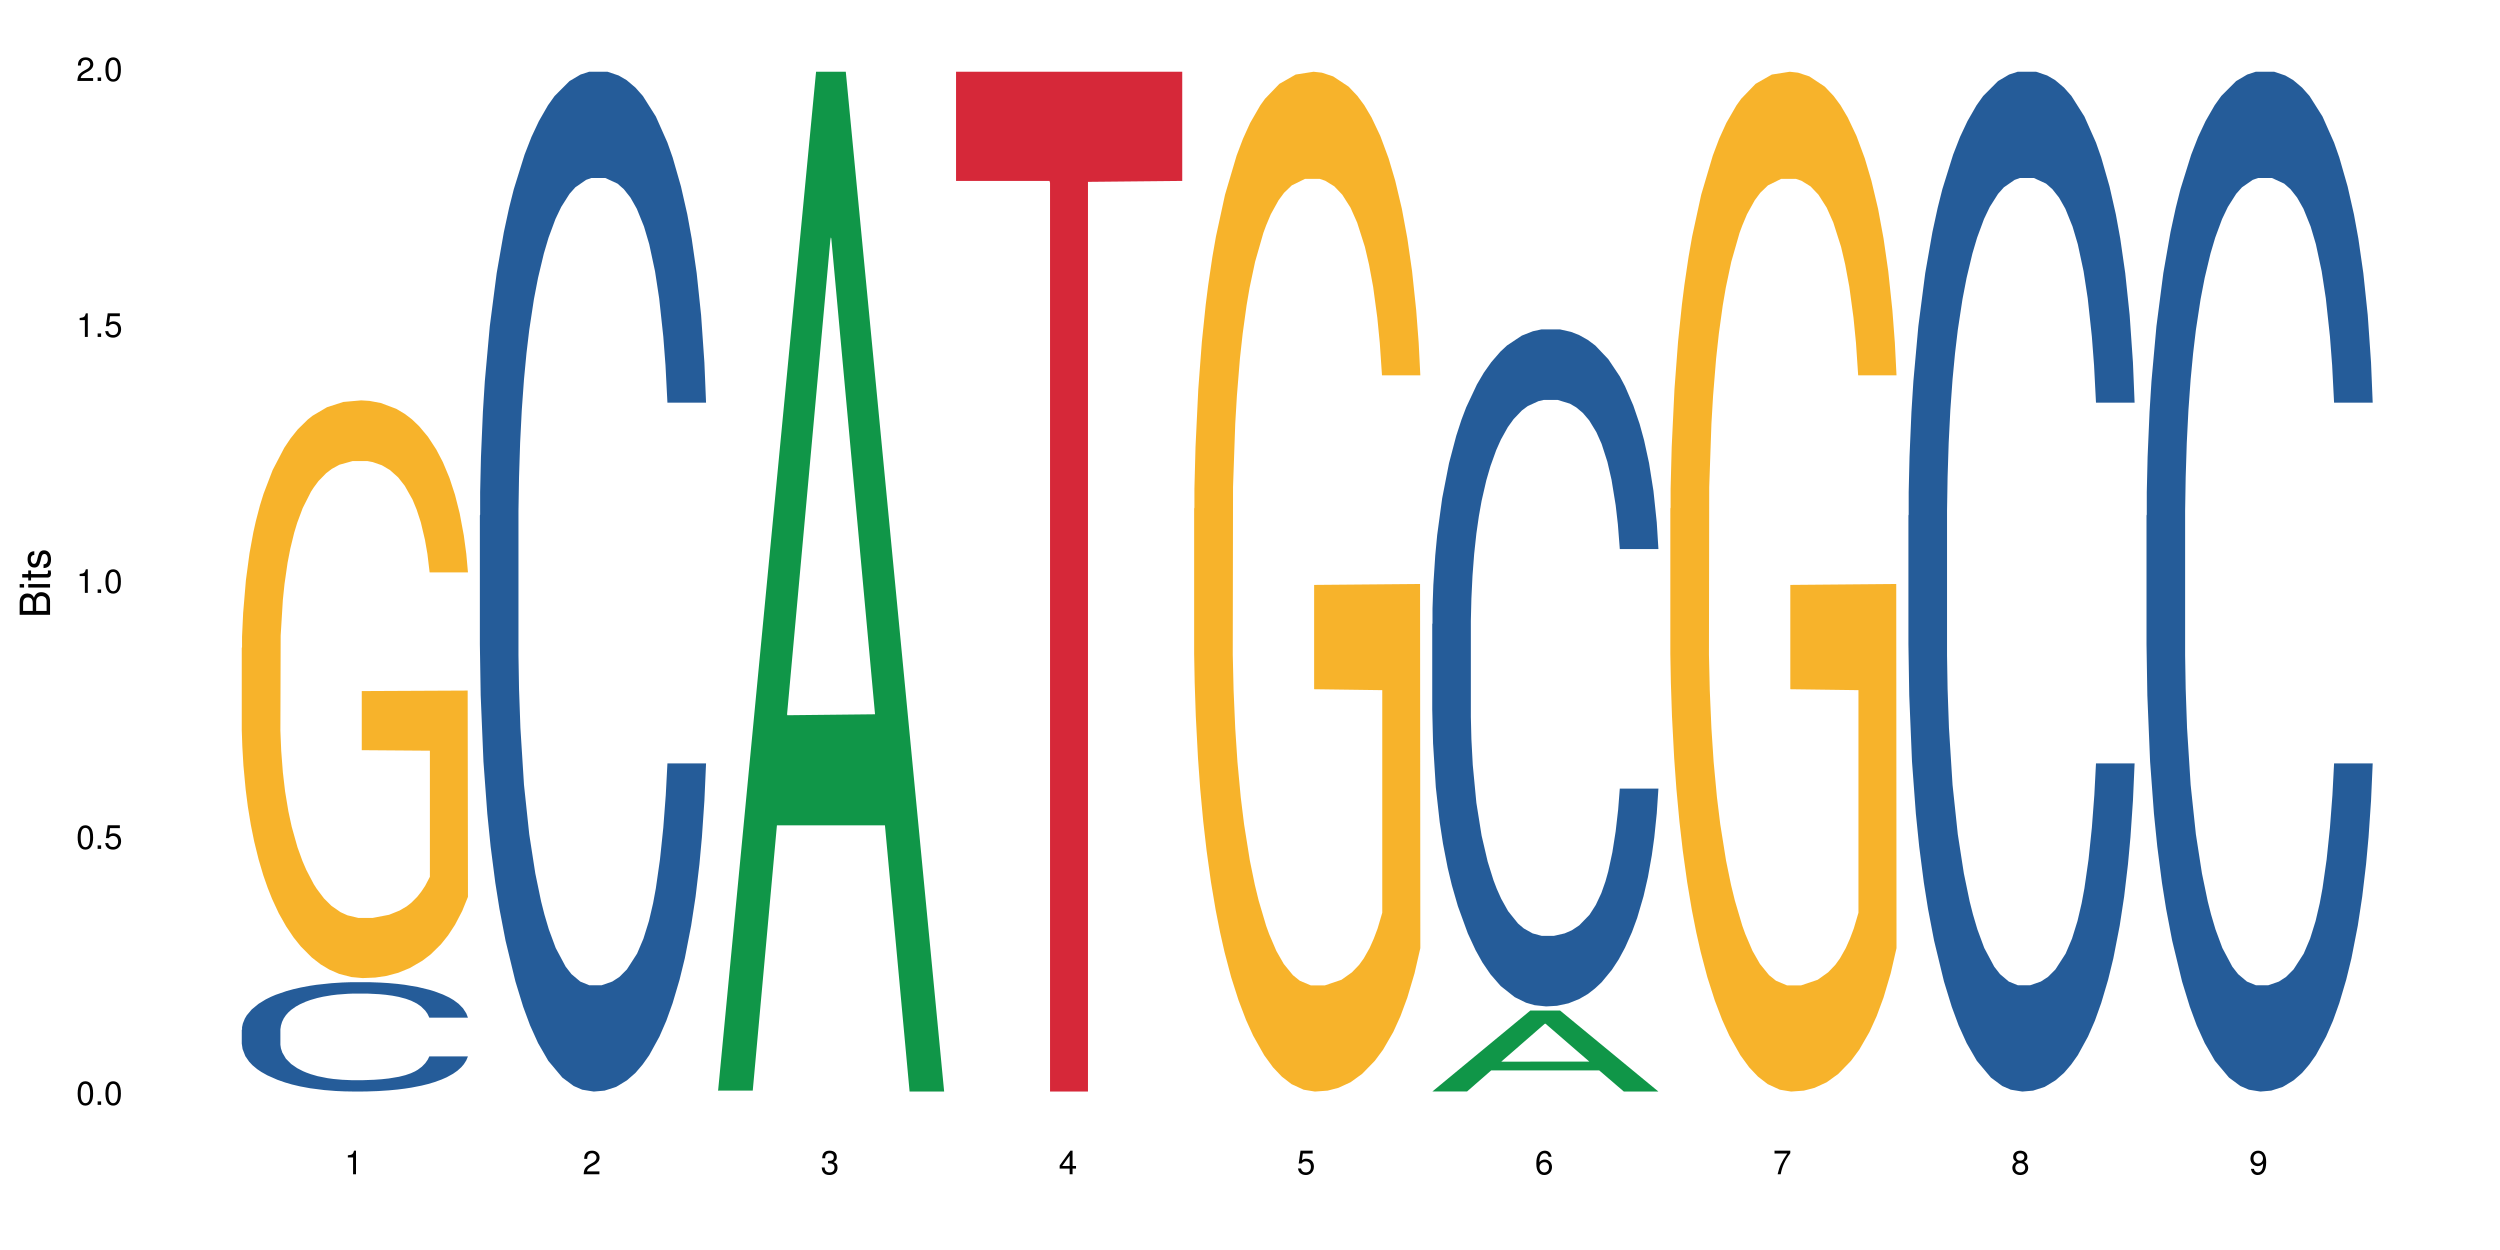 <?xml version="1.0" encoding="UTF-8"?>
<svg xmlns="http://www.w3.org/2000/svg" xmlns:xlink="http://www.w3.org/1999/xlink" width="720pt" height="360pt" viewBox="0 0 720 360" version="1.1">
<defs>
<g>
<symbol overflow="visible" id="glyph0-0">
<path style="stroke:none;" d=""/>
</symbol>
<symbol overflow="visible" id="glyph0-1">
<path style="stroke:none;" d="M 2.641 -6.797 C 2 -6.797 1.422 -6.531 1.078 -6.047 C 0.641 -5.453 0.406 -4.547 0.406 -3.297 C 0.406 -1 1.188 0.219 2.641 0.219 C 4.078 0.219 4.859 -1 4.859 -3.234 C 4.859 -4.562 4.656 -5.438 4.203 -6.047 C 3.844 -6.531 3.281 -6.797 2.641 -6.797 Z M 2.641 -6.047 C 3.547 -6.047 4 -5.125 4 -3.312 C 4 -1.375 3.562 -0.484 2.625 -0.484 C 1.734 -0.484 1.281 -1.422 1.281 -3.281 C 1.281 -5.141 1.734 -6.047 2.641 -6.047 Z M 2.641 -6.047 "/>
</symbol>
<symbol overflow="visible" id="glyph0-2">
<path style="stroke:none;" d="M 1.828 -1 L 0.828 -1 L 0.828 0 L 1.828 0 Z M 1.828 -1 "/>
</symbol>
<symbol overflow="visible" id="glyph0-3">
<path style="stroke:none;" d="M 4.562 -6.797 L 1.062 -6.797 L 0.547 -3.094 L 1.328 -3.094 C 1.719 -3.562 2.047 -3.734 2.578 -3.734 C 3.484 -3.734 4.062 -3.109 4.062 -2.094 C 4.062 -1.125 3.484 -0.531 2.578 -0.531 C 1.828 -0.531 1.375 -0.906 1.188 -1.672 L 0.328 -1.672 C 0.453 -1.109 0.547 -0.844 0.75 -0.594 C 1.125 -0.078 1.828 0.219 2.594 0.219 C 3.969 0.219 4.922 -0.781 4.922 -2.219 C 4.922 -3.562 4.031 -4.484 2.719 -4.484 C 2.25 -4.484 1.859 -4.359 1.469 -4.062 L 1.734 -5.969 L 4.562 -5.969 Z M 4.562 -6.797 "/>
</symbol>
<symbol overflow="visible" id="glyph0-4">
<path style="stroke:none;" d="M 2.484 -4.844 L 2.484 0 L 3.328 0 L 3.328 -6.797 L 2.766 -6.797 C 2.469 -5.75 2.281 -5.609 0.984 -5.453 L 0.984 -4.844 Z M 2.484 -4.844 "/>
</symbol>
<symbol overflow="visible" id="glyph0-5">
<path style="stroke:none;" d="M 4.859 -0.828 L 1.281 -0.828 C 1.359 -1.391 1.672 -1.75 2.5 -2.234 L 3.469 -2.75 C 4.406 -3.266 4.906 -3.969 4.906 -4.812 C 4.906 -5.375 4.672 -5.906 4.266 -6.266 C 3.859 -6.625 3.375 -6.797 2.719 -6.797 C 1.859 -6.797 1.219 -6.5 0.844 -5.922 C 0.609 -5.562 0.5 -5.125 0.484 -4.438 L 1.328 -4.438 C 1.359 -4.906 1.406 -5.188 1.531 -5.406 C 1.75 -5.812 2.188 -6.062 2.703 -6.062 C 3.469 -6.062 4.031 -5.516 4.031 -4.781 C 4.031 -4.25 3.719 -3.797 3.125 -3.438 L 2.234 -2.938 C 0.812 -2.141 0.406 -1.5 0.328 0 L 4.859 0 Z M 4.859 -0.828 "/>
</symbol>
<symbol overflow="visible" id="glyph0-6">
<path style="stroke:none;" d="M 2.125 -3.125 L 2.578 -3.125 C 3.516 -3.125 3.984 -2.703 3.984 -1.891 C 3.984 -1.031 3.469 -0.531 2.578 -0.531 C 1.656 -0.531 1.203 -0.984 1.156 -1.969 L 0.312 -1.969 C 0.344 -1.422 0.438 -1.078 0.609 -0.766 C 0.953 -0.109 1.625 0.219 2.547 0.219 C 3.953 0.219 4.859 -0.609 4.859 -1.906 C 4.859 -2.766 4.516 -3.25 3.703 -3.516 C 4.344 -3.766 4.656 -4.25 4.656 -4.938 C 4.656 -6.109 3.875 -6.797 2.578 -6.797 C 1.203 -6.797 0.484 -6.047 0.453 -4.609 L 1.297 -4.609 C 1.312 -5.016 1.344 -5.25 1.453 -5.453 C 1.641 -5.828 2.062 -6.062 2.594 -6.062 C 3.344 -6.062 3.797 -5.625 3.797 -4.906 C 3.797 -4.422 3.609 -4.141 3.25 -3.984 C 3.016 -3.891 2.719 -3.844 2.125 -3.844 Z M 2.125 -3.125 "/>
</symbol>
<symbol overflow="visible" id="glyph0-7">
<path style="stroke:none;" d="M 3.141 -1.625 L 3.141 0 L 3.984 0 L 3.984 -1.625 L 4.984 -1.625 L 4.984 -2.391 L 3.984 -2.391 L 3.984 -6.797 L 3.359 -6.797 L 0.266 -2.516 L 0.266 -1.625 Z M 3.141 -2.391 L 1 -2.391 L 3.141 -5.359 Z M 3.141 -2.391 "/>
</symbol>
<symbol overflow="visible" id="glyph0-8">
<path style="stroke:none;" d="M 4.781 -5.031 C 4.609 -6.141 3.891 -6.797 2.844 -6.797 C 2.094 -6.797 1.422 -6.438 1.031 -5.828 C 0.609 -5.172 0.406 -4.344 0.406 -3.094 C 0.406 -1.953 0.578 -1.234 0.984 -0.625 C 1.359 -0.078 1.953 0.219 2.703 0.219 C 3.984 0.219 4.922 -0.734 4.922 -2.078 C 4.922 -3.344 4.062 -4.234 2.844 -4.234 C 2.172 -4.234 1.641 -3.969 1.281 -3.469 C 1.281 -5.125 1.828 -6.047 2.797 -6.047 C 3.391 -6.047 3.797 -5.672 3.938 -5.031 Z M 2.734 -3.484 C 3.547 -3.484 4.062 -2.922 4.062 -2 C 4.062 -1.156 3.484 -0.531 2.703 -0.531 C 1.922 -0.531 1.328 -1.188 1.328 -2.047 C 1.328 -2.891 1.906 -3.484 2.734 -3.484 Z M 2.734 -3.484 "/>
</symbol>
<symbol overflow="visible" id="glyph0-9">
<path style="stroke:none;" d="M 4.984 -6.797 L 0.438 -6.797 L 0.438 -5.969 L 4.109 -5.969 C 2.5 -3.656 1.828 -2.234 1.328 0 L 2.219 0 C 2.594 -2.172 3.453 -4.047 4.984 -6.094 Z M 4.984 -6.797 "/>
</symbol>
<symbol overflow="visible" id="glyph0-10">
<path style="stroke:none;" d="M 3.75 -3.578 C 4.453 -4 4.688 -4.344 4.688 -4.984 C 4.688 -6.047 3.844 -6.797 2.641 -6.797 C 1.438 -6.797 0.594 -6.047 0.594 -4.984 C 0.594 -4.359 0.828 -4.016 1.516 -3.578 C 0.734 -3.203 0.359 -2.641 0.359 -1.891 C 0.359 -0.641 1.297 0.219 2.641 0.219 C 3.984 0.219 4.922 -0.641 4.922 -1.875 C 4.922 -2.641 4.531 -3.203 3.75 -3.578 Z M 2.641 -6.047 C 3.359 -6.047 3.812 -5.625 3.812 -4.969 C 3.812 -4.344 3.344 -3.922 2.641 -3.922 C 1.922 -3.922 1.453 -4.344 1.453 -4.984 C 1.453 -5.625 1.922 -6.047 2.641 -6.047 Z M 2.641 -3.203 C 3.484 -3.203 4.062 -2.672 4.062 -1.875 C 4.062 -1.062 3.484 -0.531 2.625 -0.531 C 1.797 -0.531 1.219 -1.078 1.219 -1.875 C 1.219 -2.672 1.797 -3.203 2.641 -3.203 Z M 2.641 -3.203 "/>
</symbol>
<symbol overflow="visible" id="glyph0-11">
<path style="stroke:none;" d="M 0.516 -1.547 C 0.672 -0.438 1.406 0.219 2.438 0.219 C 3.188 0.219 3.859 -0.141 4.266 -0.75 C 4.688 -1.406 4.891 -2.25 4.891 -3.484 C 4.891 -4.625 4.703 -5.359 4.312 -5.953 C 3.938 -6.5 3.344 -6.797 2.594 -6.797 C 1.297 -6.797 0.359 -5.844 0.359 -4.516 C 0.359 -3.25 1.234 -2.344 2.453 -2.344 C 3.094 -2.344 3.562 -2.578 4.016 -3.109 C 4 -1.453 3.469 -0.531 2.5 -0.531 C 1.906 -0.531 1.484 -0.906 1.359 -1.547 Z M 2.578 -6.062 C 3.375 -6.062 3.969 -5.406 3.969 -4.531 C 3.969 -3.688 3.375 -3.094 2.547 -3.094 C 1.734 -3.094 1.234 -3.672 1.234 -4.578 C 1.234 -5.438 1.797 -6.062 2.578 -6.062 Z M 2.578 -6.062 "/>
</symbol>
<symbol overflow="visible" id="glyph1-0">
<path style="stroke:none;" d=""/>
</symbol>
<symbol overflow="visible" id="glyph1-1">
<path style="stroke:none;" d="M 0 -0.953 L 0 -4.891 C 0 -5.719 -0.234 -6.344 -0.734 -6.797 C -1.188 -7.234 -1.812 -7.469 -2.5 -7.469 C -3.547 -7.469 -4.188 -7 -4.625 -5.875 C -4.984 -6.672 -5.641 -7.094 -6.531 -7.094 C -7.156 -7.094 -7.734 -6.859 -8.141 -6.391 C -8.562 -5.938 -8.75 -5.344 -8.75 -4.5 L -8.75 -0.953 Z M -4.984 -2.062 L -7.766 -2.062 L -7.766 -4.219 C -7.766 -4.844 -7.688 -5.203 -7.453 -5.5 C -7.219 -5.812 -6.859 -5.969 -6.375 -5.969 C -5.906 -5.969 -5.531 -5.812 -5.297 -5.5 C -5.062 -5.203 -4.984 -4.844 -4.984 -4.219 Z M -0.984 -2.062 L -4 -2.062 L -4 -4.781 C -4 -5.328 -3.859 -5.688 -3.578 -5.953 C -3.297 -6.219 -2.922 -6.359 -2.484 -6.359 C -2.062 -6.359 -1.688 -6.219 -1.406 -5.953 C -1.109 -5.688 -0.984 -5.328 -0.984 -4.781 Z M -0.984 -2.062 "/>
</symbol>
<symbol overflow="visible" id="glyph1-2">
<path style="stroke:none;" d="M -6.281 -1.797 L -6.281 -0.797 L 0 -0.797 L 0 -1.797 Z M -8.75 -1.797 L -8.75 -0.797 L -7.484 -0.797 L -7.484 -1.797 Z M -8.75 -1.797 "/>
</symbol>
<symbol overflow="visible" id="glyph1-3">
<path style="stroke:none;" d="M -6.281 -3.047 L -6.281 -2.016 L -8.016 -2.016 L -8.016 -1.016 L -6.281 -1.016 L -6.281 -0.172 L -5.469 -0.172 L -5.469 -1.016 L -0.719 -1.016 C -0.078 -1.016 0.281 -1.453 0.281 -2.234 C 0.281 -2.469 0.25 -2.719 0.188 -3.047 L -0.641 -3.047 C -0.609 -2.922 -0.594 -2.766 -0.594 -2.562 C -0.594 -2.141 -0.719 -2.016 -1.156 -2.016 L -5.469 -2.016 L -5.469 -3.047 Z M -6.281 -3.047 "/>
</symbol>
<symbol overflow="visible" id="glyph1-4">
<path style="stroke:none;" d="M -4.531 -5.25 C -5.766 -5.25 -6.469 -4.422 -6.469 -2.969 C -6.469 -1.516 -5.719 -0.562 -4.547 -0.562 C -3.562 -0.562 -3.094 -1.062 -2.734 -2.562 L -2.516 -3.484 C -2.344 -4.188 -2.094 -4.469 -1.625 -4.469 C -1.047 -4.469 -0.641 -3.875 -0.641 -3 C -0.641 -2.453 -0.797 -2 -1.062 -1.75 C -1.25 -1.594 -1.422 -1.531 -1.875 -1.469 L -1.875 -0.406 C -0.422 -0.453 0.281 -1.266 0.281 -2.922 C 0.281 -4.5 -0.5 -5.516 -1.719 -5.516 C -2.656 -5.516 -3.172 -4.984 -3.469 -3.734 L -3.703 -2.766 C -3.891 -1.953 -4.156 -1.609 -4.594 -1.609 C -5.172 -1.609 -5.547 -2.125 -5.547 -2.938 C -5.547 -3.75 -5.203 -4.172 -4.531 -4.203 Z M -4.531 -5.25 "/>
</symbol>
</g>
</defs>
<g id="surface44199">
<rect x="0" y="0" width="720" height="360" style="fill:rgb(100%,100%,100%);fill-opacity:1;stroke:none;"/>
<path style=" stroke:none;fill-rule:nonzero;fill:rgb(14.51%,36.078%,60%);fill-opacity:1;" d="M 69.629 296.578 L 69.707 296.547 L 69.707 295.855 L 69.945 294.762 L 70.504 293.379 L 71.059 292.43 L 72.488 290.73 L 74.477 289.09 L 76.539 287.824 L 78.051 287.074 L 79.402 286.5 L 82.5 285.434 L 84.484 284.887 L 86.629 284.398 L 89.25 283.906 L 91.156 283.621 L 95.449 283.16 L 98.625 282.957 L 101.09 282.871 L 106.41 282.871 L 109.59 282.988 L 111.891 283.129 L 114.434 283.359 L 116.578 283.621 L 120.312 284.254 L 123.648 285.059 L 125.16 285.52 L 127.543 286.414 L 129.371 287.277 L 130.641 288.027 L 132.07 289.09 L 133.34 290.387 L 134.293 291.855 L 134.773 293.094 L 123.648 293.094 L 123.094 291.941 L 122.457 291.047 L 121.266 289.867 L 120.074 289.031 L 118.406 288.199 L 116.898 287.652 L 114.832 287.105 L 113.004 286.758 L 111.098 286.5 L 109.27 286.328 L 105.773 286.152 L 101.723 286.152 L 100.215 286.211 L 97.117 286.441 L 95.449 286.645 L 93.066 287.047 L 91.395 287.422 L 89.41 287.996 L 88.059 288.484 L 86.391 289.234 L 85.199 289.898 L 83.848 290.848 L 83.055 291.566 L 82.34 292.375 L 81.703 293.324 L 81.227 294.332 L 80.91 295.395 L 80.75 296.434 L 80.75 300.895 L 80.91 301.934 L 81.309 303.141 L 82.34 304.898 L 83.848 306.426 L 85.598 307.633 L 87.266 308.496 L 88.219 308.898 L 89.488 309.359 L 91.477 309.938 L 94.336 310.512 L 96.004 310.742 L 98.547 310.973 L 101.168 311.09 L 104.664 311.09 L 107.762 310.973 L 109.828 310.828 L 111.973 310.598 L 114.91 310.109 L 116.738 309.648 L 118.328 309.102 L 119.52 308.555 L 120.312 308.094 L 121.504 307.203 L 122.457 306.223 L 123.172 305.215 L 123.648 304.234 L 134.773 304.234 L 134.293 305.387 L 133.578 306.512 L 132.863 307.344 L 131.754 308.352 L 130.48 309.246 L 128.656 310.254 L 127.145 310.914 L 125.16 311.637 L 123.332 312.184 L 121.348 312.672 L 118.406 313.246 L 116.5 313.535 L 114.434 313.793 L 111.973 314.023 L 108.875 314.227 L 105.535 314.344 L 102.438 314.371 L 99.102 314.312 L 96.641 314.199 L 93.383 313.938 L 89.332 313.422 L 86.391 312.875 L 84.086 312.328 L 82.102 311.75 L 79.879 310.973 L 77.016 309.707 L 75.27 308.727 L 74.078 307.922 L 72.727 306.797 L 71.773 305.789 L 70.66 304.18 L 69.867 302.133 L 69.629 300.551 Z M 69.629 296.578 "/>
<path style=" stroke:none;fill-rule:nonzero;fill:rgb(96.863%,70.196%,16.863%);fill-opacity:1;" d="M 69.629 186.57 L 69.707 186.418 L 69.707 183.379 L 70.027 176.543 L 70.82 167.121 L 71.855 159.371 L 72.965 153.293 L 73.68 150.102 L 74.871 145.543 L 75.906 142.203 L 78.527 135.363 L 81.863 128.98 L 83.691 126.246 L 85.758 123.664 L 88.695 120.777 L 90.047 119.715 L 94.176 117.281 L 98.863 115.762 L 104.027 115.305 L 106.41 115.457 L 109.668 116.066 L 114.117 117.738 L 116.66 119.258 L 118.645 120.777 L 120.711 122.754 L 123.254 125.793 L 125.637 129.438 L 127.543 133.086 L 129.449 137.645 L 131.039 142.504 L 132.387 147.824 L 133.578 154.207 L 134.293 159.523 L 134.773 164.844 L 123.73 164.844 L 123.094 159.523 L 122.379 155.422 L 121.188 150.406 L 119.996 146.762 L 118.805 143.875 L 116.578 139.922 L 114.672 137.492 L 112.289 135.363 L 109.984 133.996 L 107.363 133.086 L 105.773 132.781 L 101.566 132.781 L 97.75 133.844 L 95.527 135.059 L 93.938 136.277 L 91.715 138.555 L 90.363 140.379 L 89.57 141.594 L 87.188 146.305 L 85.598 150.559 L 84.723 153.445 L 83.609 158.004 L 82.816 162.105 L 81.941 168.184 L 81.465 172.742 L 80.832 183.078 L 80.75 210.426 L 80.988 216.203 L 81.465 222.43 L 82.102 227.902 L 83.055 233.676 L 84.008 238.082 L 85.676 244.008 L 87.105 247.961 L 88.219 250.543 L 90.363 254.645 L 91.238 256.012 L 93.305 258.746 L 95.449 260.875 L 98.07 262.699 L 100.055 263.609 L 103.234 264.371 L 107.285 264.371 L 112.051 263.457 L 115.07 262.242 L 117.137 261.027 L 118.484 259.965 L 120.152 258.293 L 121.348 256.773 L 122.457 255.102 L 123.809 252.52 L 123.809 216.203 L 104.188 216.051 L 104.188 199.031 L 134.691 198.879 L 134.773 258.293 L 133.102 262.395 L 131.039 266.344 L 129.051 269.383 L 126.984 271.969 L 124.047 274.855 L 121.664 276.676 L 118.008 278.805 L 114.672 280.172 L 111.176 281.086 L 108.078 281.539 L 104.426 281.691 L 101.168 281.387 L 97.672 280.477 L 94.891 279.262 L 92.352 277.742 L 89.809 275.766 L 86.629 272.574 L 84.562 269.992 L 82.418 266.801 L 80.273 263.004 L 78.367 258.898 L 77.098 255.707 L 75.824 252.062 L 74.477 247.504 L 73.203 242.336 L 72.25 237.625 L 71.379 232.309 L 70.742 227.293 L 70.105 220.457 L 69.789 214.984 L 69.629 210.277 Z M 69.629 186.57 "/>
<path style=" stroke:none;fill-rule:nonzero;fill:rgb(14.51%,36.078%,60%);fill-opacity:1;" d="M 138.199 148.457 L 138.281 148.188 L 138.281 141.742 L 138.52 131.543 L 139.074 118.656 L 139.629 109.797 L 141.059 93.957 L 143.047 78.652 L 145.113 66.84 L 146.621 59.859 L 147.973 54.492 L 151.07 44.559 L 153.055 39.457 L 155.199 34.891 L 157.82 30.328 L 159.73 27.645 L 164.02 23.348 L 167.195 21.469 L 169.66 20.664 L 174.98 20.664 L 178.16 21.738 L 180.465 23.078 L 183.004 25.227 L 185.148 27.645 L 188.883 33.551 L 192.219 41.066 L 193.73 45.363 L 196.113 53.684 L 197.941 61.738 L 199.211 68.719 L 200.641 78.652 L 201.914 90.734 L 202.867 104.426 L 203.344 115.969 L 192.219 115.969 L 191.664 105.23 L 191.027 96.91 L 189.836 85.902 L 188.645 78.117 L 186.977 70.332 L 185.469 65.23 L 183.402 60.129 L 181.574 56.906 L 179.668 54.492 L 177.84 52.879 L 174.348 51.27 L 170.293 51.27 L 168.785 51.805 L 165.688 53.953 L 164.02 55.832 L 161.637 59.59 L 159.969 63.082 L 157.98 68.449 L 156.629 73.016 L 154.961 79.996 L 153.77 86.172 L 152.422 95.031 L 151.625 101.742 L 150.91 109.258 L 150.273 118.117 L 149.797 127.516 L 149.48 137.449 L 149.32 147.113 L 149.32 188.727 L 149.48 198.391 L 149.879 209.668 L 150.91 226.043 L 152.422 240.273 L 154.168 251.547 L 155.836 259.602 L 156.789 263.359 L 158.059 267.656 L 160.047 273.027 L 162.906 278.395 L 164.574 280.543 L 167.117 282.691 L 169.738 283.766 L 173.234 283.766 L 176.332 282.691 L 178.398 281.348 L 180.543 279.199 L 183.48 274.637 L 185.309 270.34 L 186.898 265.242 L 188.09 260.141 L 188.883 255.844 L 190.074 247.52 L 191.027 238.395 L 191.742 228.996 L 192.219 219.867 L 203.344 219.867 L 202.867 230.609 L 202.152 241.078 L 201.438 248.863 L 200.324 258.262 L 199.051 266.582 L 197.227 275.98 L 195.715 282.152 L 193.73 288.867 L 191.902 293.969 L 189.918 298.531 L 186.977 303.898 L 185.07 306.586 L 183.004 309 L 180.543 311.148 L 177.445 313.027 L 174.109 314.102 L 171.008 314.371 L 167.672 313.832 L 165.211 312.762 L 161.953 310.344 L 157.902 305.512 L 154.961 300.41 L 152.66 295.309 L 150.672 289.941 L 148.449 282.691 L 145.59 270.879 L 143.84 261.75 L 142.648 254.234 L 141.297 243.762 L 140.344 234.367 L 139.234 219.332 L 138.438 200.27 L 138.199 185.504 Z M 138.199 148.457 "/>
<path style=" stroke:none;fill-rule:nonzero;fill:rgb(6.275%,58.824%,28.235%);fill-opacity:1;" d="M 206.77 314.094 L 206.84 313.82 L 235.027 20.664 L 243.586 20.664 L 271.914 314.371 L 261.961 314.371 L 254.863 237.703 L 223.754 237.703 L 216.793 314.094 L 206.77 314.094 L 226.746 205.988 L 252.008 205.711 L 239.41 68.648 L 239.273 68.375 L 239.133 69.199 L 226.676 205.711 L 226.746 205.988 Z M 206.77 314.094 "/>
<path style=" stroke:none;fill-rule:nonzero;fill:rgb(83.922%,15.686%,22.353%);fill-opacity:1;" d="M 275.34 20.664 L 340.484 20.664 L 340.484 52.102 L 313.336 52.379 L 313.336 314.371 L 302.41 314.371 L 302.41 52.652 L 302.254 52.102 L 275.34 52.102 Z M 275.34 20.664 "/>
<path style=" stroke:none;fill-rule:nonzero;fill:rgb(96.863%,70.196%,16.863%);fill-opacity:1;" d="M 343.914 146.461 L 343.992 146.191 L 343.992 140.828 L 344.309 128.758 L 345.105 112.129 L 346.137 98.449 L 347.25 87.719 L 347.965 82.086 L 349.156 74.039 L 350.188 68.141 L 352.809 56.07 L 356.145 44.805 L 357.973 39.977 L 360.039 35.414 L 362.977 30.32 L 364.328 28.441 L 368.461 24.148 L 373.148 21.469 L 378.309 20.664 L 380.695 20.93 L 383.949 22.004 L 388.398 24.953 L 390.941 27.637 L 392.926 30.32 L 394.992 33.805 L 397.535 39.172 L 399.918 45.609 L 401.824 52.047 L 403.73 60.094 L 405.32 68.676 L 406.672 78.062 L 407.863 89.328 L 408.578 98.715 L 409.055 108.105 L 398.012 108.105 L 397.375 98.715 L 396.66 91.477 L 395.469 82.625 L 394.277 76.188 L 393.086 71.09 L 390.863 64.117 L 388.957 59.824 L 386.574 56.07 L 384.27 53.656 L 381.648 52.047 L 380.059 51.508 L 375.848 51.508 L 372.035 53.387 L 369.809 55.531 L 368.223 57.68 L 365.996 61.703 L 364.645 64.922 L 363.852 67.066 L 361.469 75.383 L 359.879 82.891 L 359.008 87.988 L 357.895 96.035 L 357.098 103.277 L 356.227 114.004 L 355.75 122.051 L 355.113 140.293 L 355.035 188.574 L 355.273 198.766 L 355.75 209.762 L 356.383 219.418 L 357.336 229.609 L 358.293 237.391 L 359.961 247.852 L 361.391 254.824 L 362.5 259.383 L 364.645 266.625 L 365.52 269.039 L 367.586 273.867 L 369.73 277.625 L 372.352 280.844 L 374.34 282.453 L 377.516 283.793 L 381.566 283.793 L 386.332 282.184 L 389.352 280.039 L 391.418 277.891 L 392.77 276.016 L 394.438 273.062 L 395.629 270.383 L 396.742 267.43 L 398.09 262.871 L 398.09 198.766 L 378.469 198.496 L 378.469 168.457 L 408.977 168.188 L 409.055 273.062 L 407.387 280.305 L 405.32 287.281 L 403.336 292.645 L 401.27 297.203 L 398.328 302.301 L 395.945 305.52 L 392.293 309.273 L 388.957 311.688 L 385.461 313.297 L 382.363 314.102 L 378.707 314.371 L 375.449 313.836 L 371.953 312.227 L 369.176 310.078 L 366.633 307.398 L 364.09 303.91 L 360.914 298.277 L 358.848 293.719 L 356.703 288.086 L 354.559 281.379 L 352.652 274.137 L 351.379 268.504 L 350.109 262.066 L 348.758 254.02 L 347.488 244.898 L 346.535 236.586 L 345.66 227.195 L 345.023 218.344 L 344.391 206.277 L 344.07 196.621 L 343.914 188.305 Z M 343.914 146.461 "/>
<path style=" stroke:none;fill-rule:nonzero;fill:rgb(6.275%,58.824%,28.235%);fill-opacity:1;" d="M 412.484 314.348 L 412.551 314.328 L 440.738 291.031 L 449.301 291.031 L 477.625 314.371 L 467.672 314.371 L 460.574 308.277 L 429.465 308.277 L 422.504 314.348 L 412.484 314.348 L 432.457 305.758 L 457.719 305.734 L 445.125 294.844 L 444.984 294.82 L 444.844 294.887 L 432.387 305.734 L 432.457 305.758 Z M 412.484 314.348 "/>
<path style=" stroke:none;fill-rule:nonzero;fill:rgb(14.51%,36.078%,60%);fill-opacity:1;" d="M 412.484 179.703 L 412.562 179.523 L 412.562 175.246 L 412.801 168.477 L 413.355 159.918 L 413.914 154.039 L 415.344 143.523 L 417.328 133.363 L 419.395 125.52 L 420.902 120.887 L 422.254 117.324 L 425.352 110.727 L 427.34 107.34 L 429.484 104.312 L 432.105 101.281 L 434.012 99.5 L 438.301 96.648 L 441.48 95.398 L 443.941 94.863 L 449.266 94.863 L 452.441 95.578 L 454.746 96.469 L 457.289 97.895 L 459.434 99.5 L 463.168 103.422 L 466.504 108.41 L 468.012 111.262 L 470.395 116.789 L 472.223 122.133 L 473.492 126.77 L 474.926 133.363 L 476.195 141.383 L 477.148 150.473 L 477.625 158.137 L 466.504 158.137 L 465.945 151.008 L 465.312 145.484 L 464.121 138.176 L 462.93 133.008 L 461.262 127.84 L 459.75 124.453 L 457.684 121.066 L 455.859 118.926 L 453.953 117.324 L 452.125 116.254 L 448.629 115.184 L 444.578 115.184 L 443.066 115.539 L 439.969 116.965 L 438.301 118.215 L 435.918 120.707 L 434.25 123.027 L 432.266 126.59 L 430.914 129.621 L 429.246 134.254 L 428.055 138.355 L 426.703 144.234 L 425.91 148.691 L 425.195 153.68 L 424.559 159.562 L 424.082 165.801 L 423.762 172.395 L 423.605 178.812 L 423.605 206.438 L 423.762 212.855 L 424.16 220.34 L 425.195 231.211 L 426.703 240.66 L 428.449 248.145 L 430.117 253.492 L 431.07 255.984 L 432.344 258.836 L 434.328 262.402 L 437.188 265.969 L 438.859 267.395 L 441.398 268.82 L 444.02 269.531 L 447.516 269.531 L 450.613 268.82 L 452.68 267.926 L 454.824 266.5 L 457.766 263.473 L 459.59 260.621 L 461.18 257.234 L 462.371 253.848 L 463.168 250.996 L 464.359 245.469 L 465.312 239.41 L 466.027 233.172 L 466.504 227.113 L 477.625 227.113 L 477.148 234.242 L 476.434 241.191 L 475.719 246.363 L 474.605 252.602 L 473.336 258.125 L 471.508 264.363 L 470 268.461 L 468.012 272.918 L 466.184 276.305 L 464.199 279.336 L 461.262 282.898 L 459.352 284.68 L 457.289 286.285 L 454.824 287.711 L 451.727 288.957 L 448.391 289.672 L 445.293 289.852 L 441.957 289.492 L 439.492 288.781 L 436.234 287.176 L 432.184 283.969 L 429.246 280.582 L 426.941 277.195 L 424.957 273.633 L 422.73 268.82 L 419.871 260.977 L 418.125 254.918 L 416.93 249.926 L 415.582 242.977 L 414.629 236.738 L 413.516 226.758 L 412.723 214.102 L 412.484 204.301 Z M 412.484 179.703 "/>
<path style=" stroke:none;fill-rule:nonzero;fill:rgb(96.863%,70.196%,16.863%);fill-opacity:1;" d="M 481.055 146.461 L 481.133 146.191 L 481.133 140.828 L 481.449 128.758 L 482.246 112.129 L 483.277 98.449 L 484.391 87.719 L 485.105 82.086 L 486.297 74.039 L 487.328 68.141 L 489.949 56.07 L 493.289 44.805 L 495.113 39.977 L 497.18 35.414 L 500.121 30.32 L 501.469 28.441 L 505.602 24.148 L 510.289 21.469 L 515.453 20.664 L 517.836 20.93 L 521.094 22.004 L 525.539 24.953 L 528.082 27.637 L 530.07 30.32 L 532.133 33.805 L 534.676 39.172 L 537.059 45.609 L 538.965 52.047 L 540.875 60.094 L 542.461 68.676 L 543.812 78.062 L 545.004 89.328 L 545.719 98.715 L 546.195 108.105 L 535.152 108.105 L 534.52 98.715 L 533.805 91.477 L 532.609 82.625 L 531.418 76.188 L 530.227 71.09 L 528.004 64.117 L 526.098 59.824 L 523.715 56.07 L 521.41 53.656 L 518.789 52.047 L 517.199 51.508 L 512.988 51.508 L 509.176 53.387 L 506.953 55.531 L 505.363 57.68 L 503.137 61.703 L 501.789 64.922 L 500.992 67.066 L 498.609 75.383 L 497.02 82.891 L 496.148 87.988 L 495.035 96.035 L 494.242 103.277 L 493.367 114.004 L 492.891 122.051 L 492.254 140.293 L 492.176 188.574 L 492.414 198.766 L 492.891 209.762 L 493.527 219.418 L 494.48 229.609 L 495.434 237.391 L 497.102 247.852 L 498.531 254.824 L 499.645 259.383 L 501.789 266.625 L 502.66 269.039 L 504.727 273.867 L 506.871 277.625 L 509.492 280.844 L 511.48 282.453 L 514.656 283.793 L 518.707 283.793 L 523.477 282.184 L 526.492 280.039 L 528.559 277.891 L 529.91 276.016 L 531.578 273.062 L 532.77 270.383 L 533.883 267.43 L 535.234 262.871 L 535.234 198.766 L 515.609 198.496 L 515.609 168.457 L 546.117 168.188 L 546.195 273.062 L 544.527 280.305 L 542.461 287.281 L 540.477 292.645 L 538.41 297.203 L 535.473 302.301 L 533.086 305.52 L 529.434 309.273 L 526.098 311.688 L 522.602 313.297 L 519.504 314.102 L 515.848 314.371 L 512.594 313.836 L 509.098 312.227 L 506.316 310.078 L 503.773 307.398 L 501.23 303.91 L 498.055 298.277 L 495.988 293.719 L 493.844 288.086 L 491.699 281.379 L 489.793 274.137 L 488.52 268.504 L 487.25 262.066 L 485.898 254.02 L 484.629 244.898 L 483.676 236.586 L 482.801 227.195 L 482.164 218.344 L 481.531 206.277 L 481.211 196.621 L 481.055 188.305 Z M 481.055 146.461 "/>
<path style=" stroke:none;fill-rule:nonzero;fill:rgb(14.51%,36.078%,60%);fill-opacity:1;" d="M 549.625 148.457 L 549.703 148.188 L 549.703 141.742 L 549.941 131.543 L 550.496 118.656 L 551.055 109.797 L 552.484 93.957 L 554.469 78.652 L 556.535 66.84 L 558.047 59.859 L 559.395 54.492 L 562.492 44.559 L 564.48 39.457 L 566.625 34.891 L 569.246 30.328 L 571.152 27.645 L 575.441 23.348 L 578.621 21.469 L 581.082 20.664 L 586.406 20.664 L 589.582 21.738 L 591.887 23.078 L 594.43 25.227 L 596.574 27.645 L 600.309 33.551 L 603.645 41.066 L 605.152 45.363 L 607.539 53.684 L 609.363 61.738 L 610.637 68.719 L 612.066 78.652 L 613.336 90.734 L 614.289 104.426 L 614.766 115.969 L 603.645 115.969 L 603.09 105.23 L 602.453 96.91 L 601.262 85.902 L 600.07 78.117 L 598.402 70.332 L 596.891 65.23 L 594.828 60.129 L 593 56.906 L 591.094 54.492 L 589.266 52.879 L 585.77 51.27 L 581.719 51.27 L 580.211 51.805 L 577.109 53.953 L 575.441 55.832 L 573.059 59.59 L 571.391 63.082 L 569.406 68.449 L 568.055 73.016 L 566.387 79.996 L 565.195 86.172 L 563.844 95.031 L 563.051 101.742 L 562.336 109.258 L 561.699 118.117 L 561.223 127.516 L 560.906 137.449 L 560.746 147.113 L 560.746 188.727 L 560.906 198.391 L 561.301 209.668 L 562.336 226.043 L 563.844 240.273 L 565.594 251.547 L 567.262 259.602 L 568.215 263.359 L 569.484 267.656 L 571.469 273.027 L 574.332 278.395 L 576 280.543 L 578.539 282.691 L 581.164 283.766 L 584.656 283.766 L 587.758 282.691 L 589.82 281.348 L 591.965 279.199 L 594.906 274.637 L 596.734 270.34 L 598.32 265.242 L 599.512 260.141 L 600.309 255.844 L 601.5 247.52 L 602.453 238.395 L 603.168 228.996 L 603.645 219.867 L 614.766 219.867 L 614.289 230.609 L 613.574 241.078 L 612.859 248.863 L 611.746 258.262 L 610.477 266.582 L 608.648 275.98 L 607.141 282.152 L 605.152 288.867 L 603.328 293.969 L 601.34 298.531 L 598.402 303.898 L 596.496 306.586 L 594.43 309 L 591.965 311.148 L 588.867 313.027 L 585.531 314.102 L 582.434 314.371 L 579.098 313.832 L 576.633 312.762 L 573.379 310.344 L 569.324 305.512 L 566.387 300.41 L 564.082 295.309 L 562.098 289.941 L 559.871 282.691 L 557.012 270.879 L 555.266 261.75 L 554.074 254.234 L 552.723 243.762 L 551.77 234.367 L 550.656 219.332 L 549.863 200.27 L 549.625 185.504 Z M 549.625 148.457 "/>
<path style=" stroke:none;fill-rule:nonzero;fill:rgb(14.51%,36.078%,60%);fill-opacity:1;" d="M 618.195 148.457 L 618.273 148.188 L 618.273 141.742 L 618.512 131.543 L 619.07 118.656 L 619.625 109.797 L 621.055 93.957 L 623.039 78.652 L 625.105 66.84 L 626.617 59.859 L 627.965 54.492 L 631.062 44.559 L 633.051 39.457 L 635.195 34.891 L 637.816 30.328 L 639.723 27.645 L 644.012 23.348 L 647.191 21.469 L 649.652 20.664 L 654.977 20.664 L 658.152 21.738 L 660.457 23.078 L 663 25.227 L 665.145 27.645 L 668.879 33.551 L 672.215 41.066 L 673.723 45.363 L 676.109 53.684 L 677.934 61.738 L 679.207 68.719 L 680.637 78.652 L 681.906 90.734 L 682.859 104.426 L 683.336 115.969 L 672.215 115.969 L 671.66 105.23 L 671.023 96.91 L 669.832 85.902 L 668.641 78.117 L 666.973 70.332 L 665.461 65.23 L 663.398 60.129 L 661.57 56.906 L 659.664 54.492 L 657.836 52.879 L 654.34 51.27 L 650.289 51.27 L 648.781 51.805 L 645.684 53.953 L 644.012 55.832 L 641.629 59.59 L 639.961 63.082 L 637.977 68.449 L 636.625 73.016 L 634.957 79.996 L 633.766 86.172 L 632.414 95.031 L 631.621 101.742 L 630.906 109.258 L 630.27 118.117 L 629.793 127.516 L 629.477 137.449 L 629.316 147.113 L 629.316 188.727 L 629.477 198.391 L 629.871 209.668 L 630.906 226.043 L 632.414 240.273 L 634.164 251.547 L 635.832 259.602 L 636.785 263.359 L 638.055 267.656 L 640.043 273.027 L 642.902 278.395 L 644.57 280.543 L 647.113 282.691 L 649.734 283.766 L 653.23 283.766 L 656.328 282.691 L 658.391 281.348 L 660.539 279.199 L 663.477 274.637 L 665.305 270.34 L 666.895 265.242 L 668.086 260.141 L 668.879 255.844 L 670.07 247.52 L 671.023 238.395 L 671.738 228.996 L 672.215 219.867 L 683.336 219.867 L 682.859 230.609 L 682.145 241.078 L 681.43 248.863 L 680.316 258.262 L 679.047 266.582 L 677.219 275.98 L 675.711 282.152 L 673.723 288.867 L 671.898 293.969 L 669.91 298.531 L 666.973 303.898 L 665.066 306.586 L 663 309 L 660.539 311.148 L 657.438 313.027 L 654.102 314.102 L 651.004 314.371 L 647.668 313.832 L 645.203 312.762 L 641.949 310.344 L 637.895 305.512 L 634.957 300.41 L 632.652 295.309 L 630.668 289.941 L 628.441 282.691 L 625.582 270.879 L 623.836 261.75 L 622.645 254.234 L 621.293 243.762 L 620.34 234.367 L 619.227 219.332 L 618.434 200.27 L 618.195 185.504 Z M 618.195 148.457 "/>
<g style="fill:rgb(0%,0%,0%);fill-opacity:1;">
  <use xlink:href="#glyph0-1" x="21.957" y="318.198"/>
  <use xlink:href="#glyph0-2" x="27.291" y="318.198"/>
  <use xlink:href="#glyph0-1" x="29.958" y="318.198"/>
</g>
<g style="fill:rgb(0%,0%,0%);fill-opacity:1;">
  <use xlink:href="#glyph0-1" x="21.957" y="244.476"/>
  <use xlink:href="#glyph0-2" x="27.291" y="244.476"/>
  <use xlink:href="#glyph0-3" x="29.958" y="244.476"/>
</g>
<g style="fill:rgb(0%,0%,0%);fill-opacity:1;">
  <use xlink:href="#glyph0-4" x="21.957" y="170.753"/>
  <use xlink:href="#glyph0-2" x="27.291" y="170.753"/>
  <use xlink:href="#glyph0-1" x="29.958" y="170.753"/>
</g>
<g style="fill:rgb(0%,0%,0%);fill-opacity:1;">
  <use xlink:href="#glyph0-4" x="21.957" y="97.034"/>
  <use xlink:href="#glyph0-2" x="27.291" y="97.034"/>
  <use xlink:href="#glyph0-3" x="29.958" y="97.034"/>
</g>
<g style="fill:rgb(0%,0%,0%);fill-opacity:1;">
  <use xlink:href="#glyph0-5" x="21.957" y="23.312"/>
  <use xlink:href="#glyph0-2" x="27.291" y="23.312"/>
  <use xlink:href="#glyph0-1" x="29.958" y="23.312"/>
</g>
<g style="fill:rgb(0%,0%,0%);fill-opacity:1;">
  <use xlink:href="#glyph0-4" x="99.199" y="338.19"/>
</g>
<g style="fill:rgb(0%,0%,0%);fill-opacity:1;">
  <use xlink:href="#glyph0-5" x="167.77" y="338.19"/>
</g>
<g style="fill:rgb(0%,0%,0%);fill-opacity:1;">
  <use xlink:href="#glyph0-6" x="236.344" y="338.19"/>
</g>
<g style="fill:rgb(0%,0%,0%);fill-opacity:1;">
  <use xlink:href="#glyph0-7" x="304.914" y="338.19"/>
</g>
<g style="fill:rgb(0%,0%,0%);fill-opacity:1;">
  <use xlink:href="#glyph0-3" x="373.484" y="338.19"/>
</g>
<g style="fill:rgb(0%,0%,0%);fill-opacity:1;">
  <use xlink:href="#glyph0-8" x="442.055" y="338.19"/>
</g>
<g style="fill:rgb(0%,0%,0%);fill-opacity:1;">
  <use xlink:href="#glyph0-9" x="510.625" y="338.19"/>
</g>
<g style="fill:rgb(0%,0%,0%);fill-opacity:1;">
  <use xlink:href="#glyph0-10" x="579.195" y="338.19"/>
</g>
<g style="fill:rgb(0%,0%,0%);fill-opacity:1;">
  <use xlink:href="#glyph0-11" x="647.766" y="338.19"/>
</g>
<g style="fill:rgb(0%,0%,0%);fill-opacity:1;">
  <use xlink:href="#glyph1-1" x="14.412" y="178.016"/>
  <use xlink:href="#glyph1-2" x="14.412" y="170.012"/>
  <use xlink:href="#glyph1-3" x="14.412" y="167.348"/>
  <use xlink:href="#glyph1-4" x="14.412" y="164.012"/>
</g>
</g>
</svg>

